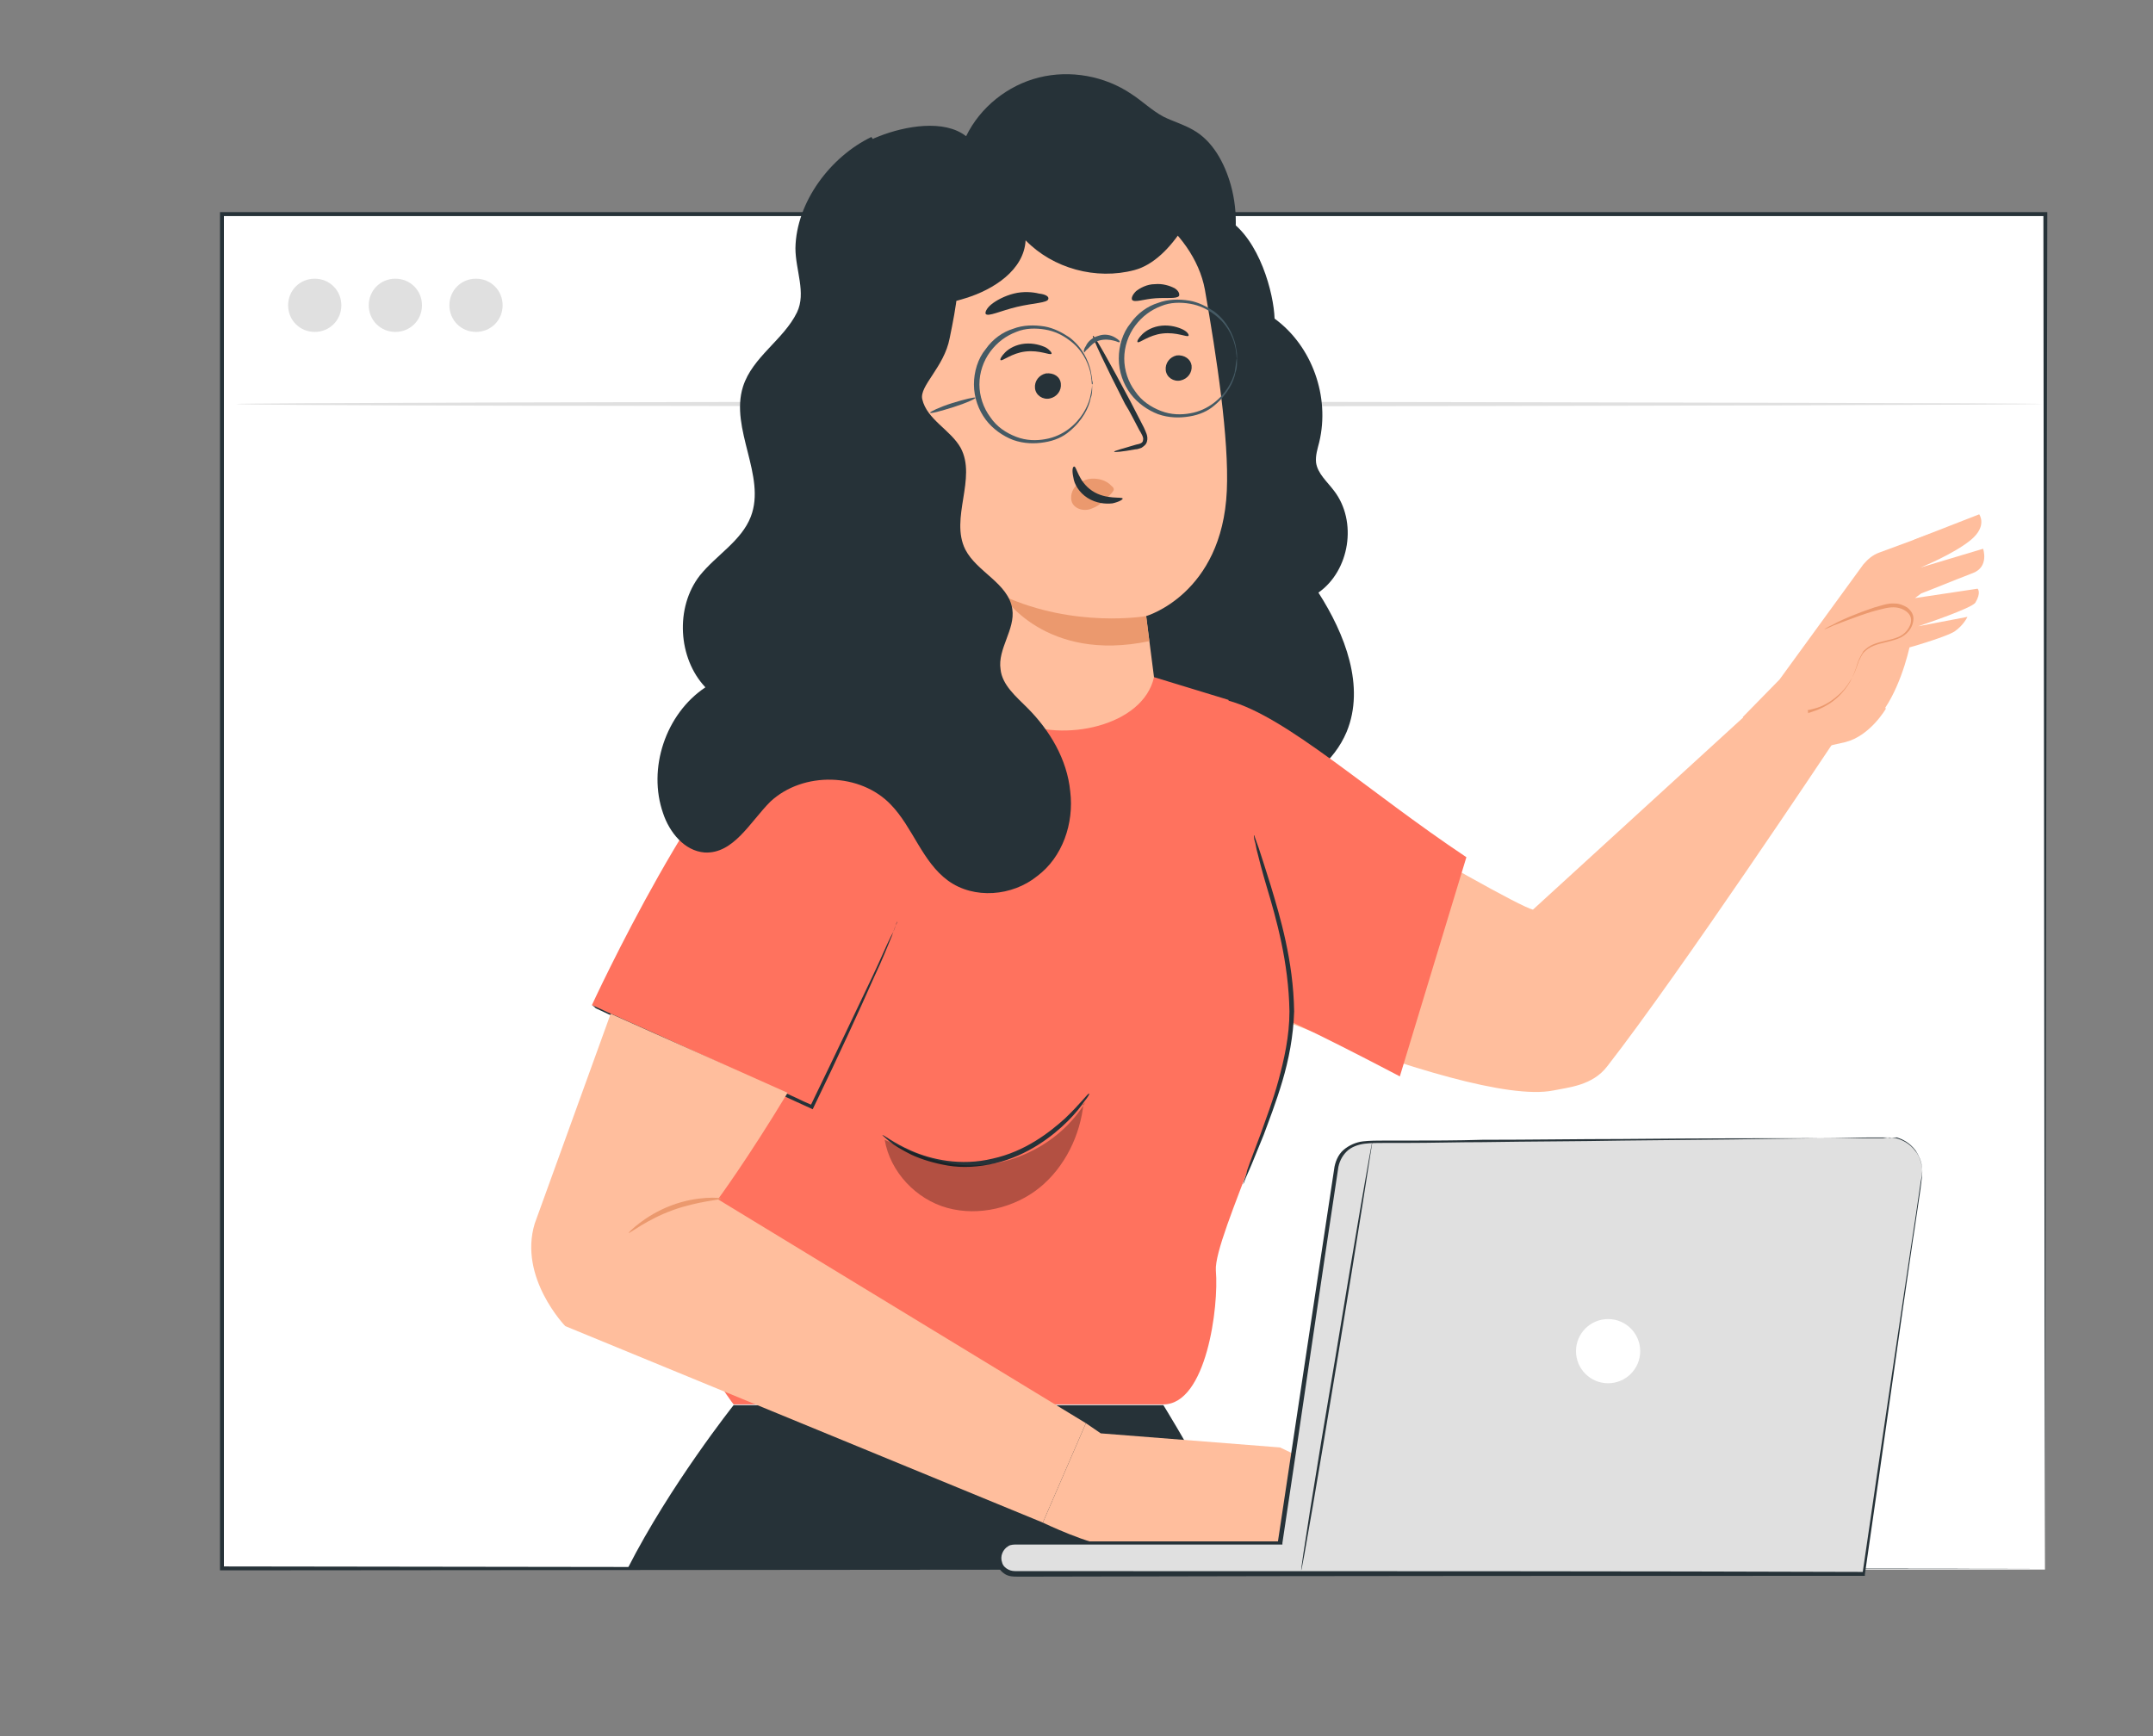 <?xml version="1.0" encoding="utf-8"?>
<!-- Generator: Adobe Illustrator 24.2.1, SVG Export Plug-In . SVG Version: 6.00 Build 0)  -->
<svg version="1.0" xmlns="http://www.w3.org/2000/svg" xmlns:xlink="http://www.w3.org/1999/xlink" x="0px" y="0px"
	 viewBox="0 0 275 221.8" style="enable-background:new 0 0 275 221.8;" xml:space="preserve">
<rect x="0" y="0" width="275" height="221.8" fill="#808080" stroke="none"/>
<style type="text/css">
	.st0{fill:#E0E0E0;}
	.st1{fill:#EBEBEB;}
	.st2{fill:#F5F5F5;}
	.st3{opacity:0.3;}
	.st4{fill:#FAFAFA;}
	.st5{display:none;}
	.st6{display:inline;fill:#F5F5F5;}
	.st7{fill:#FFFFFF;}
	.st8{fill:#263238;}
	.st9{fill:#FFBE9D;}
	.st10{fill:#EB996E;}
	.st11{fill:#FF725E;}
	.st12{fill:#455A64;}
	.st13{fill:#A5695F;}
	.st14{fill:#83534B;}
	.st15{fill:none;stroke:#4E585D;stroke-miterlimit:10;}
</style>
<g id="Background_Complete">
</g>
<g id="Background_Simple" class="st5">
</g>
<g id="Character_4">
</g>
<g id="Speech_Bubble2">
</g>
<g id="Character_3">
</g>
<g id="Character_2">
</g>
<g id="Speech_Bubble1">
</g>
<g id="Character_1">
	<g>
		<g>
			<g>
				<g>
					<g>
						<rect x="28.3" y="27.5" class="st7" width="232.9" height="173"/>
					</g>
				</g>
				<g>
					<g>
						<g>
							<path class="st8" d="M261.2,200.4c0-1.8-0.1-68.3-0.2-173l0.2,0.2c-65.6,0-146,0-232.9,0h0l0.3-0.3c0,62.1,0,121,0,173
								l-0.2-0.2C166.2,200.3,259.2,200.4,261.2,200.4c-2.1,0-95,0.1-232.9,0.2l-0.2,0v-0.2c0-52,0-110.8,0-173v-0.3h0.3h0
								c86.8,0,167.3,0,232.9,0h0.2l0,0.2C261.3,132.2,261.2,198.7,261.2,200.4z"/>
						</g>
					</g>
				</g>
			</g>
			<g>
				<g>
					<g>
						<path class="st0" d="M260.8,51.6c0,0.1-51.6,0.3-115.3,0.3c-63.7,0-115.3-0.1-115.3-0.3c0-0.1,51.6-0.3,115.3-0.3
							C209.2,51.4,260.8,51.5,260.8,51.6z"/>
					</g>
				</g>
			</g>
			<g>
				<g>
					<path class="st0" d="M43.6,39c0,1.9-1.5,3.4-3.4,3.4s-3.4-1.5-3.4-3.4c0-1.9,1.5-3.4,3.4-3.4S43.6,37.1,43.6,39z"/>
				</g>
			</g>
			<g>
				<g>
					<path class="st0" d="M53.9,39c0,1.9-1.5,3.4-3.4,3.4c-1.9,0-3.4-1.5-3.4-3.4c0-1.9,1.5-3.4,3.4-3.4
						C52.4,35.6,53.9,37.1,53.9,39z"/>
				</g>
			</g>
			<g>
				<g>
					<path class="st0" d="M64.2,39c0,1.9-1.5,3.4-3.4,3.4c-1.9,0-3.4-1.5-3.4-3.4c0-1.9,1.5-3.4,3.4-3.4
						C62.7,35.6,64.2,37.1,64.2,39z"/>
				</g>
			</g>
		</g>
		<g>
			<g>
				<g>
					<g>
						<path class="st8" d="M157.2,23.6c-0.8-2.8-2.3-5.6-4.8-7c-1.2-0.7-2.6-1.1-3.8-1.7c-1.5-0.8-2.7-2-4.1-2.9
							c-3.4-2.3-7.8-3.1-11.8-2.1c-4,1-7.5,3.8-9.3,7.5c-2.8-2.2-7.8-1.3-11.1,0c-3.4,1.2-6.2,5.2-7,8.7l15.8,4.8
							c3.2,3.4,6.7,6.6,10.8,8.9c4.1,2.2,8.9,3.4,13.5,2.7c4.6-0.7,9-3.5,11.1-7.6C158.1,31.2,158.2,27.2,157.2,23.6z"/>
					</g>
				</g>
				<g>
					<g>
						<path class="st8" d="M168.4,75.7c4-2.8,5-9.1,2-13c-0.9-1.2-2.1-2.2-2.3-3.6c-0.1-0.9,0.2-1.8,0.4-2.6
							c1.4-5.8-0.9-12.3-5.7-15.8c-0.1-3.2-1.9-10.1-6-12.7l-18.6,2.6c0.8,19.6,0.8,39.3-0.2,58.9c-0.1,3-0.3,6.2,1.4,8.8
							c2.3,3.6,7.2,4.3,11.5,4.4c4.1,0.1,8.2-0.1,12.1-1.4c3.9-1.3,7.4-4,9-7.8C174.4,87.7,171.8,81,168.4,75.7z"/>
					</g>
				</g>
				<g>
					<g>
						<g>
							<g>
								<g>
									<g>
										<g>
											<g>
												<g>
													<path class="st9" d="M111.6,36.1l-0.6-4.2l24.6-7.7c7.7-1.7,16.9,5.1,18.3,12.8c1.5,8.6,3.1,19.1,2.8,25.7
														c-0.6,13.2-10.3,16-10.3,16l1,7.8c1,7.9-4.6,15.2-12.5,16.2h0c-7.9,1-15.1-4.6-16.2-12.5L111.6,36.1z"/>
												</g>
											</g>
										</g>
									</g>
								</g>
							</g>
						</g>
					</g>
				</g>
				<g>
					<g>
						<g>
							<g>
								<g>
									<g>
										<g>
											<g>
												<g>
													<g>
														<g>
															<g>
																<g>
																	<g>
																		<g>
																			<g>
																				<g>
																					<path class="st8" d="M152.2,46.7c0.1,0.9-0.5,1.7-1.4,1.9c-0.9,0.2-1.8-0.4-1.9-1.3c-0.1-0.9,0.5-1.7,1.4-1.9
																						C151.3,45.3,152.1,45.9,152.2,46.7z"/>
																				</g>
																			</g>
																		</g>
																	</g>
																</g>
															</g>
														</g>
													</g>
												</g>
											</g>
										</g>
									</g>
								</g>
							</g>
						</g>
					</g>
				</g>
				<g>
					<g>
						<g>
							<g>
								<g>
									<g>
										<g>
											<g>
												<g>
													<g>
														<g>
															<g>
																<g>
																	<g>
																		<g>
																			<g>
																				<g>
																					<g>
																						<path class="st8" d="M151.8,42.9c-0.2,0.2-1.5-0.5-3.3-0.3c-1.8,0.2-3,1.3-3.2,1.1c-0.1-0.1,0.1-0.5,0.6-1
																							c0.5-0.5,1.4-1,2.5-1.1c1.1-0.1,2.1,0.2,2.7,0.5C151.7,42.4,151.9,42.8,151.8,42.9z"/>
																					</g>
																				</g>
																			</g>
																		</g>
																	</g>
																</g>
															</g>
														</g>
													</g>
												</g>
											</g>
										</g>
									</g>
								</g>
							</g>
						</g>
					</g>
				</g>
				<g>
					<g>
						<g>
							<g>
								<g>
									<g>
										<g>
											<g>
												<g>
													<g>
														<g>
															<g>
																<g>
																	<g>
																		<g>
																			<g>
																				<g>
																					<path class="st8" d="M135.5,49c0.1,0.9-0.5,1.7-1.4,1.9c-0.9,0.2-1.8-0.4-1.9-1.3c-0.1-0.9,0.5-1.7,1.4-1.9
																						C134.6,47.6,135.4,48.1,135.5,49z"/>
																				</g>
																			</g>
																		</g>
																	</g>
																</g>
															</g>
														</g>
													</g>
												</g>
											</g>
										</g>
									</g>
								</g>
							</g>
						</g>
					</g>
				</g>
				<g>
					<g>
						<g>
							<g>
								<g>
									<g>
										<g>
											<g>
												<g>
													<g>
														<g>
															<g>
																<g>
																	<g>
																		<g>
																			<g>
																				<g>
																					<g>
																						<path class="st8" d="M134.3,45.2c-0.2,0.2-1.5-0.5-3.3-0.3c-1.8,0.2-3,1.3-3.2,1.1c-0.1-0.1,0.1-0.5,0.6-1
																							c0.5-0.5,1.4-1,2.5-1.1c1.1-0.1,2.1,0.2,2.7,0.5C134.1,44.7,134.4,45.1,134.3,45.2z"/>
																					</g>
																				</g>
																			</g>
																		</g>
																	</g>
																</g>
															</g>
														</g>
													</g>
												</g>
											</g>
										</g>
									</g>
								</g>
							</g>
						</g>
					</g>
				</g>
				<g>
					<g>
						<g>
							<g>
								<g>
									<g>
										<g>
											<g>
												<g>
													<g>
														<g>
															<g>
																<g>
																	<g>
																		<g>
																			<g>
																				<g>
																					<path class="st8" d="M142.3,57.7c0-0.1,1.1-0.4,2.8-0.9c0.5-0.1,0.9-0.2,0.9-0.6c0.1-0.3-0.2-0.8-0.5-1.3
																						c-0.6-1.1-1.1-2.2-1.8-3.3c-2.4-4.7-4.3-8.7-4.1-8.7c0.2-0.1,2.3,3.7,4.8,8.4c0.6,1.2,1.2,2.3,1.7,3.3
																						c0.2,0.5,0.6,1.1,0.4,1.8c-0.1,0.4-0.4,0.6-0.7,0.8c-0.3,0.1-0.5,0.2-0.8,0.2
																						C143.4,57.7,142.3,57.8,142.3,57.7z"/>
																				</g>
																			</g>
																		</g>
																	</g>
																</g>
															</g>
														</g>
													</g>
												</g>
											</g>
										</g>
									</g>
								</g>
							</g>
						</g>
					</g>
				</g>
				<g>
					<g>
						<g>
							<g>
								<g>
									<g>
										<g>
											<g>
												<g>
													<g>
														<g>
															<g>
																<g>
																	<g>
																		<g>
																			<g>
																				<path class="st10" d="M146.4,78.7c0,0-9.1,1.6-18.3-2.6c0,0,5.4,8.6,18.7,5.8L146.4,78.7z"/>
																			</g>
																		</g>
																	</g>
																</g>
															</g>
														</g>
													</g>
												</g>
											</g>
										</g>
									</g>
								</g>
							</g>
						</g>
					</g>
				</g>
				<g>
					<g>
						<g>
							<g>
								<g>
									<g>
										<g>
											<g>
												<g>
													<g>
														<g>
															<g>
																<g>
																	<g>
																		<g>
																			<g>
																				<path class="st10" d="M142,62.1c-0.7-0.8-1.9-1.1-3-0.9c-0.8,0.2-1.5,0.6-1.9,1.3c-0.4,0.7-0.4,1.6,0.1,2.1
																					c0.6,0.6,1.6,0.7,2.4,0.3c0.8-0.3,1.5-1,2.1-1.6c0.2-0.2,0.4-0.4,0.5-0.6C142.3,62.6,142.3,62.3,142,62.1"/>
																			</g>
																		</g>
																	</g>
																</g>
															</g>
														</g>
													</g>
												</g>
											</g>
										</g>
									</g>
								</g>
							</g>
						</g>
					</g>
				</g>
				<g>
					<g>
						<g>
							<g>
								<g>
									<g>
										<g>
											<g>
												<g>
													<g>
														<g>
															<g>
																<g>
																	<g>
																		<g>
																			<g>
																				<g>
																					<path class="st8" d="M137.2,59.6c0.3-0.1,0.5,1.9,2.3,3.1c1.8,1.2,3.9,0.7,3.9,1c0,0.1-0.4,0.4-1.3,0.6
																						c-0.9,0.1-2.1,0-3.2-0.7c-1.1-0.7-1.7-1.8-1.8-2.6C136.9,60.1,137,59.6,137.2,59.6z"/>
																				</g>
																			</g>
																		</g>
																	</g>
																</g>
															</g>
														</g>
													</g>
												</g>
											</g>
										</g>
									</g>
								</g>
							</g>
						</g>
					</g>
				</g>
				<g>
					<g>
						<g>
							<g>
								<g>
									<g>
										<g>
											<g>
												<g>
													<g>
														<g>
															<g>
																<g>
																	<path class="st8" d="M133.9,38.2c-0.1,0.5-1.9,0.5-4,1c-2.1,0.5-3.7,1.3-4,0.9c-0.1-0.2,0.1-0.7,0.7-1.2
																		c0.6-0.5,1.7-1.1,2.9-1.4c1.2-0.3,2.4-0.2,3.2,0C133.6,37.6,134,37.9,133.9,38.2z"/>
																</g>
															</g>
														</g>
													</g>
												</g>
											</g>
										</g>
									</g>
								</g>
							</g>
						</g>
					</g>
				</g>
				<g>
					<g>
						<g>
							<g>
								<g>
									<g>
										<g>
											<g>
												<g>
													<g>
														<g>
															<g>
																<g>
																	<path class="st8" d="M150.6,37.8c-0.3,0.4-1.5,0.2-3,0.3c-1.5,0.1-2.7,0.6-3,0.2c-0.1-0.2,0-0.6,0.5-1.1
																		c0.5-0.4,1.4-0.9,2.4-0.9c1-0.1,1.9,0.2,2.5,0.5C150.5,37.1,150.7,37.5,150.6,37.8z"/>
																</g>
															</g>
														</g>
													</g>
												</g>
											</g>
										</g>
									</g>
								</g>
							</g>
						</g>
					</g>
				</g>
				<g>
					<g>
						<path class="st8" d="M114.4,23.1c-2.5,0.8-5.4,7.8-4.7,10.4c0.7,2.6,3.1,4.4,5.7,5.1c2.6,0.7,5.4,0.3,7.9-0.5
							c3.6-1.1,7.5-3.6,7.7-7.4c3.5,3.6,9,5.1,13.9,3.8c4.9-1.3,8.5-8.7,9.8-13.5L114.4,23.1z"/>
					</g>
				</g>
				<g>
					<g>
						<g>
							<path class="st12" d="M139.5,49.1c-0.1,0,0-0.7-0.3-1.8c-0.3-1.1-1-2.7-2.7-3.9c-0.8-0.6-1.8-1.1-3-1.3
								c-1.2-0.2-2.5-0.2-3.7,0.3c-1.3,0.5-2.4,1.3-3.3,2.5c-0.9,1.2-1.4,2.7-1.4,4.2c0,1.5,0.5,3,1.4,4.2c0.8,1.2,2,2,3.3,2.5
								c1.3,0.5,2.6,0.5,3.7,0.3c1.2-0.2,2.2-0.7,3-1.3c1.6-1.2,2.4-2.8,2.7-3.9C139.5,49.7,139.5,49.1,139.5,49.1c0,0,0,0.2,0,0.5
								c0,0.3,0,0.8-0.2,1.3c-0.2,1.1-1,2.8-2.7,4.2c-0.8,0.7-1.9,1.2-3.2,1.4c-1.2,0.2-2.6,0.2-4-0.3c-1.3-0.5-2.6-1.4-3.5-2.6
								c-0.9-1.2-1.5-2.8-1.5-4.5c0-1.6,0.5-3.3,1.5-4.5c0.9-1.3,2.2-2.2,3.5-2.6c1.3-0.5,2.7-0.5,4-0.3c1.2,0.2,2.3,0.8,3.2,1.4
								c1.7,1.3,2.4,3,2.7,4.2c0.1,0.6,0.2,1,0.2,1.3C139.6,48.9,139.6,49.1,139.5,49.1z"/>
						</g>
					</g>
				</g>
				<g>
					<g>
						<g>
							<path class="st12" d="M158,45.8c-0.1,0,0-0.7-0.3-1.8c-0.3-1.1-1-2.7-2.7-3.9c-0.8-0.6-1.8-1.1-3-1.3
								c-1.2-0.2-2.5-0.2-3.7,0.3c-1.3,0.5-2.4,1.3-3.3,2.5c-0.9,1.2-1.4,2.7-1.4,4.2c0,1.5,0.5,3,1.4,4.2c0.8,1.2,2,2,3.3,2.5
								c1.3,0.5,2.6,0.5,3.7,0.3c1.2-0.2,2.2-0.7,3-1.3c1.6-1.2,2.4-2.8,2.7-3.9C157.9,46.4,157.9,45.8,158,45.8c0,0,0,0.2,0,0.5
								c0,0.3,0,0.8-0.2,1.3c-0.2,1.1-1,2.8-2.7,4.2c-0.8,0.7-1.9,1.2-3.2,1.4c-1.2,0.2-2.6,0.2-4-0.3c-1.3-0.5-2.6-1.4-3.5-2.6
								c-0.9-1.2-1.5-2.8-1.5-4.5c0-1.6,0.5-3.3,1.5-4.5c0.9-1.3,2.2-2.2,3.5-2.6c1.3-0.5,2.7-0.5,4-0.3c1.2,0.2,2.3,0.8,3.2,1.4
								c1.7,1.3,2.4,3,2.7,4.2c0.1,0.6,0.2,1,0.2,1.3C158,45.6,158,45.8,158,45.8z"/>
						</g>
					</g>
				</g>
				<g>
					<g>
						<g>
							<path class="st12" d="M138.5,45c-0.1,0-0.1-0.4,0.2-0.8c0.2-0.5,0.8-1.1,1.6-1.3c0.8-0.3,1.6-0.1,2.1,0.2
								c0.5,0.3,0.7,0.5,0.6,0.6c-0.1,0.1-0.3-0.1-0.8-0.2c-0.4-0.1-1.1-0.2-1.8,0c-0.7,0.2-1.1,0.7-1.4,1
								C138.6,44.8,138.5,45.1,138.5,45z"/>
						</g>
					</g>
				</g>
				<g>
					<g>
						<g>
							<path class="st12" d="M124.6,50.8c0.1,0.1-1.2,0.7-2.8,1.2c-1.6,0.5-3,0.9-3,0.7c0-0.1,1.2-0.7,2.8-1.2
								C123.2,51,124.5,50.7,124.6,50.8z"/>
						</g>
					</g>
				</g>
			</g>
			<g>
				<g>
					<g>
						<path class="st9" d="M252,73.2c2.1-0.8,1.3-3.1,1.3-3.1l-8,2.4c0,0,4.2-1.7,6.4-3.5c2.2-1.8,1.1-3.3,1.1-3.3l-8.2,3.2
							l-4.7,2.7l-11.7,17.8c0,0,9.1,4.5,10.7,3.2c2.8-2.3,4.4-7.3,5-9.9c1.1-0.3,4.7-1.4,5.7-2c1.2-0.8,1.7-1.9,1.7-1.9L245,80
							c0.9-0.3,6.8-2.3,7.3-3c0.8-1.3,0.3-1.8,0.3-1.8l-8,1.2l0.8-0.6C245.5,75.8,249.9,74,252,73.2z"/>
					</g>
				</g>
				<g>
					<g>
						<g>
							<path class="st9" d="M222.6,91.7l-26.8,24.5c-3.3-0.8-44.2-25.2-44.2-25.2l-6.5,31.4c0,0,41.8,19.2,53.3,16.9
								c1.9-0.4,5-0.6,6.9-3.1c9.2-11.8,28.7-41.1,28.7-41.1L222.6,91.7z"/>
						</g>
					</g>
				</g>
				<g>
					<g>
						<g>
							<path class="st9" d="M240.9,90.5l-4.8-2.3l3.5-6.3l2.7-5.8l4.2-7.9l-6.5,2.4c-0.8,0.3-1.4,0.8-2,1.5l-10.7,14.7l-4.7,4.8
								l4.6,12.3l5.4-8.4c0,0,0,0,3.1-0.7C238.9,94,240.9,90.5,240.9,90.5z"/>
						</g>
					</g>
				</g>
				<g>
					<g>
						<g>
							<g>
								<path class="st9" d="M233.1,80.5c2.2-1.1,4.6-2,6.9-2.7c0.8-0.2,1.6-0.4,2.4-0.3c0.8,0.1,1.6,0.6,1.8,1.4
									c0.2,0.9-0.3,1.8-1.1,2.3c-0.8,0.5-1.7,0.7-2.6,0.9c-0.9,0.2-1.8,0.6-2.4,1.3c-0.6,0.7-0.7,1.6-1,2.4
									c-1,2.7-3.4,4.8-6.2,5.3"/>
							</g>
						</g>
					</g>
					<g>
						<g>
							<g>
								<g>
									<path class="st10" d="M230.9,91.1c0,0,0.4-0.1,1.2-0.4c0.7-0.3,1.8-0.8,2.8-1.8c0.5-0.5,1-1.1,1.4-1.8
										c0.4-0.7,0.7-1.5,1-2.5c0.2-0.5,0.4-0.9,0.7-1.4c0.4-0.4,0.8-0.7,1.3-0.9c1-0.4,2.1-0.5,3.1-0.9c0.5-0.2,0.9-0.5,1.2-0.9
										c0.3-0.4,0.5-0.8,0.5-1.3c0-0.9-1-1.5-1.9-1.6c-0.9-0.1-1.8,0.2-2.6,0.4c-0.8,0.2-1.6,0.5-2.2,0.7
										c-1.4,0.5-2.4,0.9-3.2,1.2c-0.7,0.3-1.1,0.5-1.2,0.5c0,0,0.4-0.3,1.1-0.6c0.7-0.4,1.8-0.9,3.1-1.4c0.7-0.3,1.4-0.5,2.2-0.8
										c0.8-0.2,1.7-0.6,2.7-0.5c0.5,0,1,0.2,1.5,0.5c0.4,0.3,0.8,0.8,0.8,1.4c0,1.2-0.9,2.2-2,2.6c-1.1,0.4-2.1,0.5-3.1,0.9
										c-0.5,0.2-0.9,0.5-1.2,0.8c-0.3,0.3-0.5,0.8-0.7,1.2c-0.3,0.9-0.6,1.8-1.1,2.5c-0.4,0.7-1,1.4-1.5,1.8
										c-1.1,1-2.2,1.5-3,1.7c-0.4,0.1-0.7,0.2-0.9,0.2C231,91.1,230.9,91.2,230.9,91.1z"/>
								</g>
							</g>
						</g>
					</g>
				</g>
			</g>
			<g>
				<g>
					<g>
						<path class="st8" d="M148.6,179.5H93.7c0,0-8.1,10.2-13.5,20.8l78.3,0.3C160.1,198.1,148.6,179.5,148.6,179.5z"/>
					</g>
				</g>
				<g>
					<g>
						<path class="st11" d="M164.9,129.5c-1.9-24.6-8-40.1-8-40.1l-9.5-2.9v0c-1.4,6.3-11.7,8.4-17.5,5.6l-6.2-3.2
							c-19.8-3-18.8-1.3-23.4,1.4c-4,2.4-3.6,20.2-3.6,20.2s-9.9,46.5-9.3,54c0.5,7.5,6.3,14.9,6.3,14.9s49.4,0,54.9,0
							c5.5,0,7.1-12.5,6.7-17.1C155,157.9,165.5,137.6,164.9,129.5z"/>
					</g>
				</g>
				<g>
					<g>
						<g>
							<g>
								<g>
									<g>
										<g>
											<path class="st8" d="M112.7,145c0,0,0.3,0.3,0.9,0.8c0.6,0.5,1.6,1.1,2.8,1.7c1.3,0.6,2.9,1.1,4.7,1.4
												c1.8,0.3,3.9,0.2,6-0.3c4.2-1,7.4-3.5,9.3-5.4c1-1,1.7-1.9,2.1-2.5c0.5-0.6,0.7-1,0.6-1c-0.1-0.1-1.1,1.3-3.1,3.2
												c-2,1.8-5.1,4.2-9.2,5.1c-4.1,1-7.9,0.1-10.4-1C114.1,146,112.8,144.9,112.7,145z"/>
										</g>
									</g>
								</g>
							</g>
						</g>
					</g>
				</g>
				<g class="st3">
					<g>
						<g>
							<g>
								<g>
									<g>
										<g>
											<path d="M138.4,140.9c-0.4,4.1-2.4,8.2-5.6,10.8c-3.2,2.6-7.8,3.7-11.8,2.6c-4-1.1-7.3-4.6-8-8.7
												c2.8,1.3,5.7,2.6,8.8,3.1c6.5,1,13.5-2.3,16.9-8c-0.1,0.2-0.3,0.3-0.4,0.5"/>
										</g>
									</g>
								</g>
							</g>
						</g>
					</g>
				</g>
				<g>
					<g>
						<g>
							<path class="st11" d="M75.6,128.4l27.7,13c0,0,11.3-25,12.3-28.4c1-3.4,4-8.8,0.9-15.9c-3.1-7.1-11.5-9.7-16.1-6.7
								C90,97.1,75.6,128.4,75.6,128.4z"/>
						</g>
					</g>
				</g>
				<g>
					<g>
						<g>
							<path class="st11" d="M162.7,129.7c1.3,0,16.1,7.8,16.1,7.8l8.5-28c-12.6-8.4-23-18-30.4-20l3.9,23.1L162.7,129.7z"/>
						</g>
					</g>
				</g>
				<g>
					<g>
						<g>
							<g>
								<path class="st8" d="M75.6,128.4c0,0,0.2,0.1,0.5,0.2c0.4,0.2,0.9,0.4,1.5,0.7c1.4,0.6,3.3,1.5,5.6,2.5
									c4.8,2.2,11.2,5.1,18.4,8.4c0.8,0.4,1.5,0.7,2.2,1l-0.3,0.1c3.2-6.6,6-12.5,8-16.7c1-2.1,1.7-3.8,2.3-5
									c0.3-0.5,0.5-1,0.6-1.4c0.1-0.3,0.2-0.5,0.2-0.5c0,0,0,0.2-0.2,0.5c-0.1,0.3-0.3,0.8-0.5,1.4c-0.5,1.2-1.2,3-2.2,5.1
									c-1.9,4.3-4.6,10.2-7.8,16.8l-0.1,0.2l-0.2-0.1c-0.7-0.3-1.5-0.7-2.2-1c-7.1-3.3-13.6-6.3-18.3-8.5c-2.3-1.1-4.2-2-5.5-2.6
									c-0.6-0.3-1.1-0.5-1.5-0.7C75.8,128.5,75.6,128.4,75.6,128.4z"/>
							</g>
						</g>
					</g>
				</g>
				<g>
					<g>
						<g>
							<path class="st8" d="M160.2,106.7c0,0,0.2,0.6,0.6,1.7c0.4,1.2,0.9,2.8,1.5,4.7c1.2,4,2.9,9.6,3,16.1
								c-0.1,3.2-0.7,6.2-1.5,8.9c-0.8,2.7-1.7,5-2.4,6.9c-0.8,1.9-1.4,3.5-1.9,4.6c-0.5,1.1-0.7,1.7-0.7,1.7c0,0,0-0.2,0.1-0.5
								c0.1-0.3,0.3-0.8,0.4-1.3c0.4-1.2,1-2.7,1.7-4.6c0.7-2,1.6-4.3,2.3-6.9c0.7-2.6,1.4-5.6,1.4-8.8c-0.1-6.3-1.7-11.9-2.9-15.9
								c-0.6-2-1-3.6-1.3-4.8c-0.1-0.6-0.2-1-0.3-1.3C160.2,106.9,160.1,106.7,160.2,106.7z"/>
						</g>
					</g>
				</g>
				<g>
					<g>
						<path class="st8" d="M136.7,101.1c-0.4-4.1-2.6-7.8-5.5-10.7c-1.4-1.4-3.2-2.9-3.4-4.9c-0.4-2.6,1.9-5.1,1.5-7.7
							c-0.5-3.3-4.5-4.7-6-7.6c-2-4,1.5-9.1-0.6-13c-1.3-2.3-4.3-3.6-4.9-6.2c-0.4-1.7,2.8-4.1,3.5-7.8c1.7-8.2,2.5-14.5-5.4-19.3
							l-4.6-6.4c-5.2,2.5-9.6,8.3-9.7,14.2c0,2.8,1.4,5.7,0.2,8.2c-1.7,3.5-5.7,5.7-6.9,9.5c-1.7,5.4,3,11.4,1,16.6
							c-1.2,3.1-4.4,4.9-6.5,7.5c-3.2,4.1-2.8,10.6,0.7,14.3c-5.1,3.4-7.4,10.4-5.4,16.1c0.8,2.4,2.7,4.8,5.3,5
							c3.7,0.2,5.8-3.9,8.4-6.5c4.2-3.9,11.5-3.7,15.4,0.4c2.8,2.9,4,7.3,7.3,9.7c3.3,2.4,8.2,2,11.4-0.6
							C135.7,109.5,137.2,105.2,136.7,101.1z"/>
					</g>
				</g>
			</g>
			<g>
				<g>
					<g>
						<g>
							<g>
								<g>
									<g>
										<g>
											<path class="st9" d="M100.6,139.6c-5.2,8.6-8.9,13.6-8.9,13.6l47,28.6l-5.5,12.7l-61-25.1c0,0-6-6.2-3.9-13.1l9.7-26.8
												L100.6,139.6z"/>
										</g>
									</g>
								</g>
							</g>
						</g>
					</g>
				</g>
				<g>
					<g>
						<g>
							<g>
								<g>
									<g>
										<g>
											<g>
												<path class="st10" d="M80.3,157.5c0.1,0.1,2.3-1.7,5.6-2.9c3.3-1.2,6.2-1.3,6.2-1.5c0-0.1-3-0.4-6.4,0.9
													C82.3,155.3,80.2,157.5,80.3,157.5z"/>
											</g>
										</g>
									</g>
								</g>
							</g>
						</g>
					</g>
				</g>
			</g>
			<g>
				<g>
					<g>
						<g>
							<g>
								<g>
									<g>
										<path class="st9" d="M175.2,190.5l-11.7-5.6l-22.9-1.8l-1.9-1.3l-5.5,12.7c0,0,6,2.9,9.1,3.1l19.2-0.6l10.1,1.1
											L175.2,190.5z"/>
									</g>
								</g>
							</g>
						</g>
					</g>
				</g>
			</g>
			<g>
				<g>
					<g>
						<g>
							<g>
								<path class="st0" d="M241.2,145.3l-66,0.5c-2.1,0-4.2,1-4.5,3.1l-7.2,48.1h-34c-1.1,0-2,0.9-2,2c0,1.1,0.9,2,2,2h33.4h6.3
									h68.8l7.4-50.8C245.9,147.7,243.9,145.3,241.2,145.3z"/>
							</g>
						</g>
					</g>
					<g>
						<g>
							<g>
								<g>
									<path class="st8" d="M241.2,145.3c0,0,0.4,0,1,0.1c0.7,0.2,1.7,0.6,2.5,1.7c0.4,0.5,0.7,1.3,0.8,2.1
										c0.1,0.8-0.1,1.7-0.2,2.7c-0.3,1.9-0.6,4.2-1,6.7c-1.5,10.1-3.5,24.6-6.1,42.5l0,0.2l-0.2,0c-28.1,0-65,0-105.3,0.1
										c-0.9,0-1.9,0-2.8,0c-0.4,0-1,0-1.5-0.3c-0.5-0.3-0.8-0.7-1-1.2c-0.4-1,0.1-2.2,1-2.7c0.5-0.3,1.1-0.3,1.5-0.3l1.4,0
										c3.7,0,7.4,0,11,0c7.3,0,14.3,0,21.2,0l-0.3,0.2c2.6-17.2,5-33.3,7.2-47.7c0.1-0.9,0.5-1.9,1.2-2.5c0.7-0.6,1.6-1,2.5-1.1
										c0.9-0.1,1.8-0.1,2.7-0.1c0.9,0,1.7,0,2.6,0c3.4,0,6.7,0,9.9-0.1c6.4,0,12.3-0.1,17.7-0.1c10.7-0.1,19.3-0.1,25.1-0.1
										c2.9,0,5.2,0,6.7,0c0.8,0,1.3,0,1.7,0C241,145.3,241.2,145.3,241.2,145.3s-0.2,0-0.6,0c-0.4,0-1,0-1.7,0
										c-1.5,0-3.8,0.1-6.7,0.1c-5.9,0.1-14.4,0.2-25.1,0.3c-5.4,0.1-11.3,0.1-17.7,0.2c-3.2,0-6.5,0.1-9.9,0.1
										c-0.9,0-1.7,0-2.6,0c-0.9,0-1.8,0-2.6,0.1c-0.8,0.1-1.7,0.4-2.3,1c-0.6,0.6-1,1.4-1.1,2.3c-2.2,14.4-4.5,30.5-7.1,47.7
										l0,0.2h-0.2c-6.8,0-13.9,0-21.2,0c-3.6,0-7.3,0-11,0l-1.4,0c-0.5,0-0.9,0-1.2,0.2c-0.7,0.4-1.1,1.3-0.8,2.1
										c0.1,0.4,0.4,0.7,0.8,0.9c0.4,0.2,0.7,0.2,1.2,0.2c0.9,0,1.9,0,2.8,0c40.3,0,77.2,0,105.3,0.1l-0.2,0.2
										c2.6-17.9,4.8-32.4,6.3-42.5c0.4-2.5,0.7-4.7,1-6.7c0.1-1,0.4-1.9,0.3-2.7c-0.1-0.8-0.4-1.5-0.8-2.1
										c-0.8-1.1-1.8-1.5-2.4-1.7C241.6,145.3,241.2,145.4,241.2,145.3z"/>
								</g>
							</g>
						</g>
					</g>
				</g>
				<g>
					<g>
						<g>
							<circle class="st7" cx="205.4" cy="172.6" r="4.1"/>
						</g>
					</g>
				</g>
				<g>
					<g>
						<g>
							<g>
								<path class="st8" d="M166.2,200.6c0.1,0,2.2-12.2,4.7-27.4c2.5-15.1,4.4-27.4,4.4-27.4c-0.1,0-2.2,12.2-4.7,27.4
									C168,188.4,166.1,200.6,166.2,200.6z"/>
							</g>
						</g>
					</g>
				</g>
			</g>
		</g>
	</g>
</g>
</svg>
